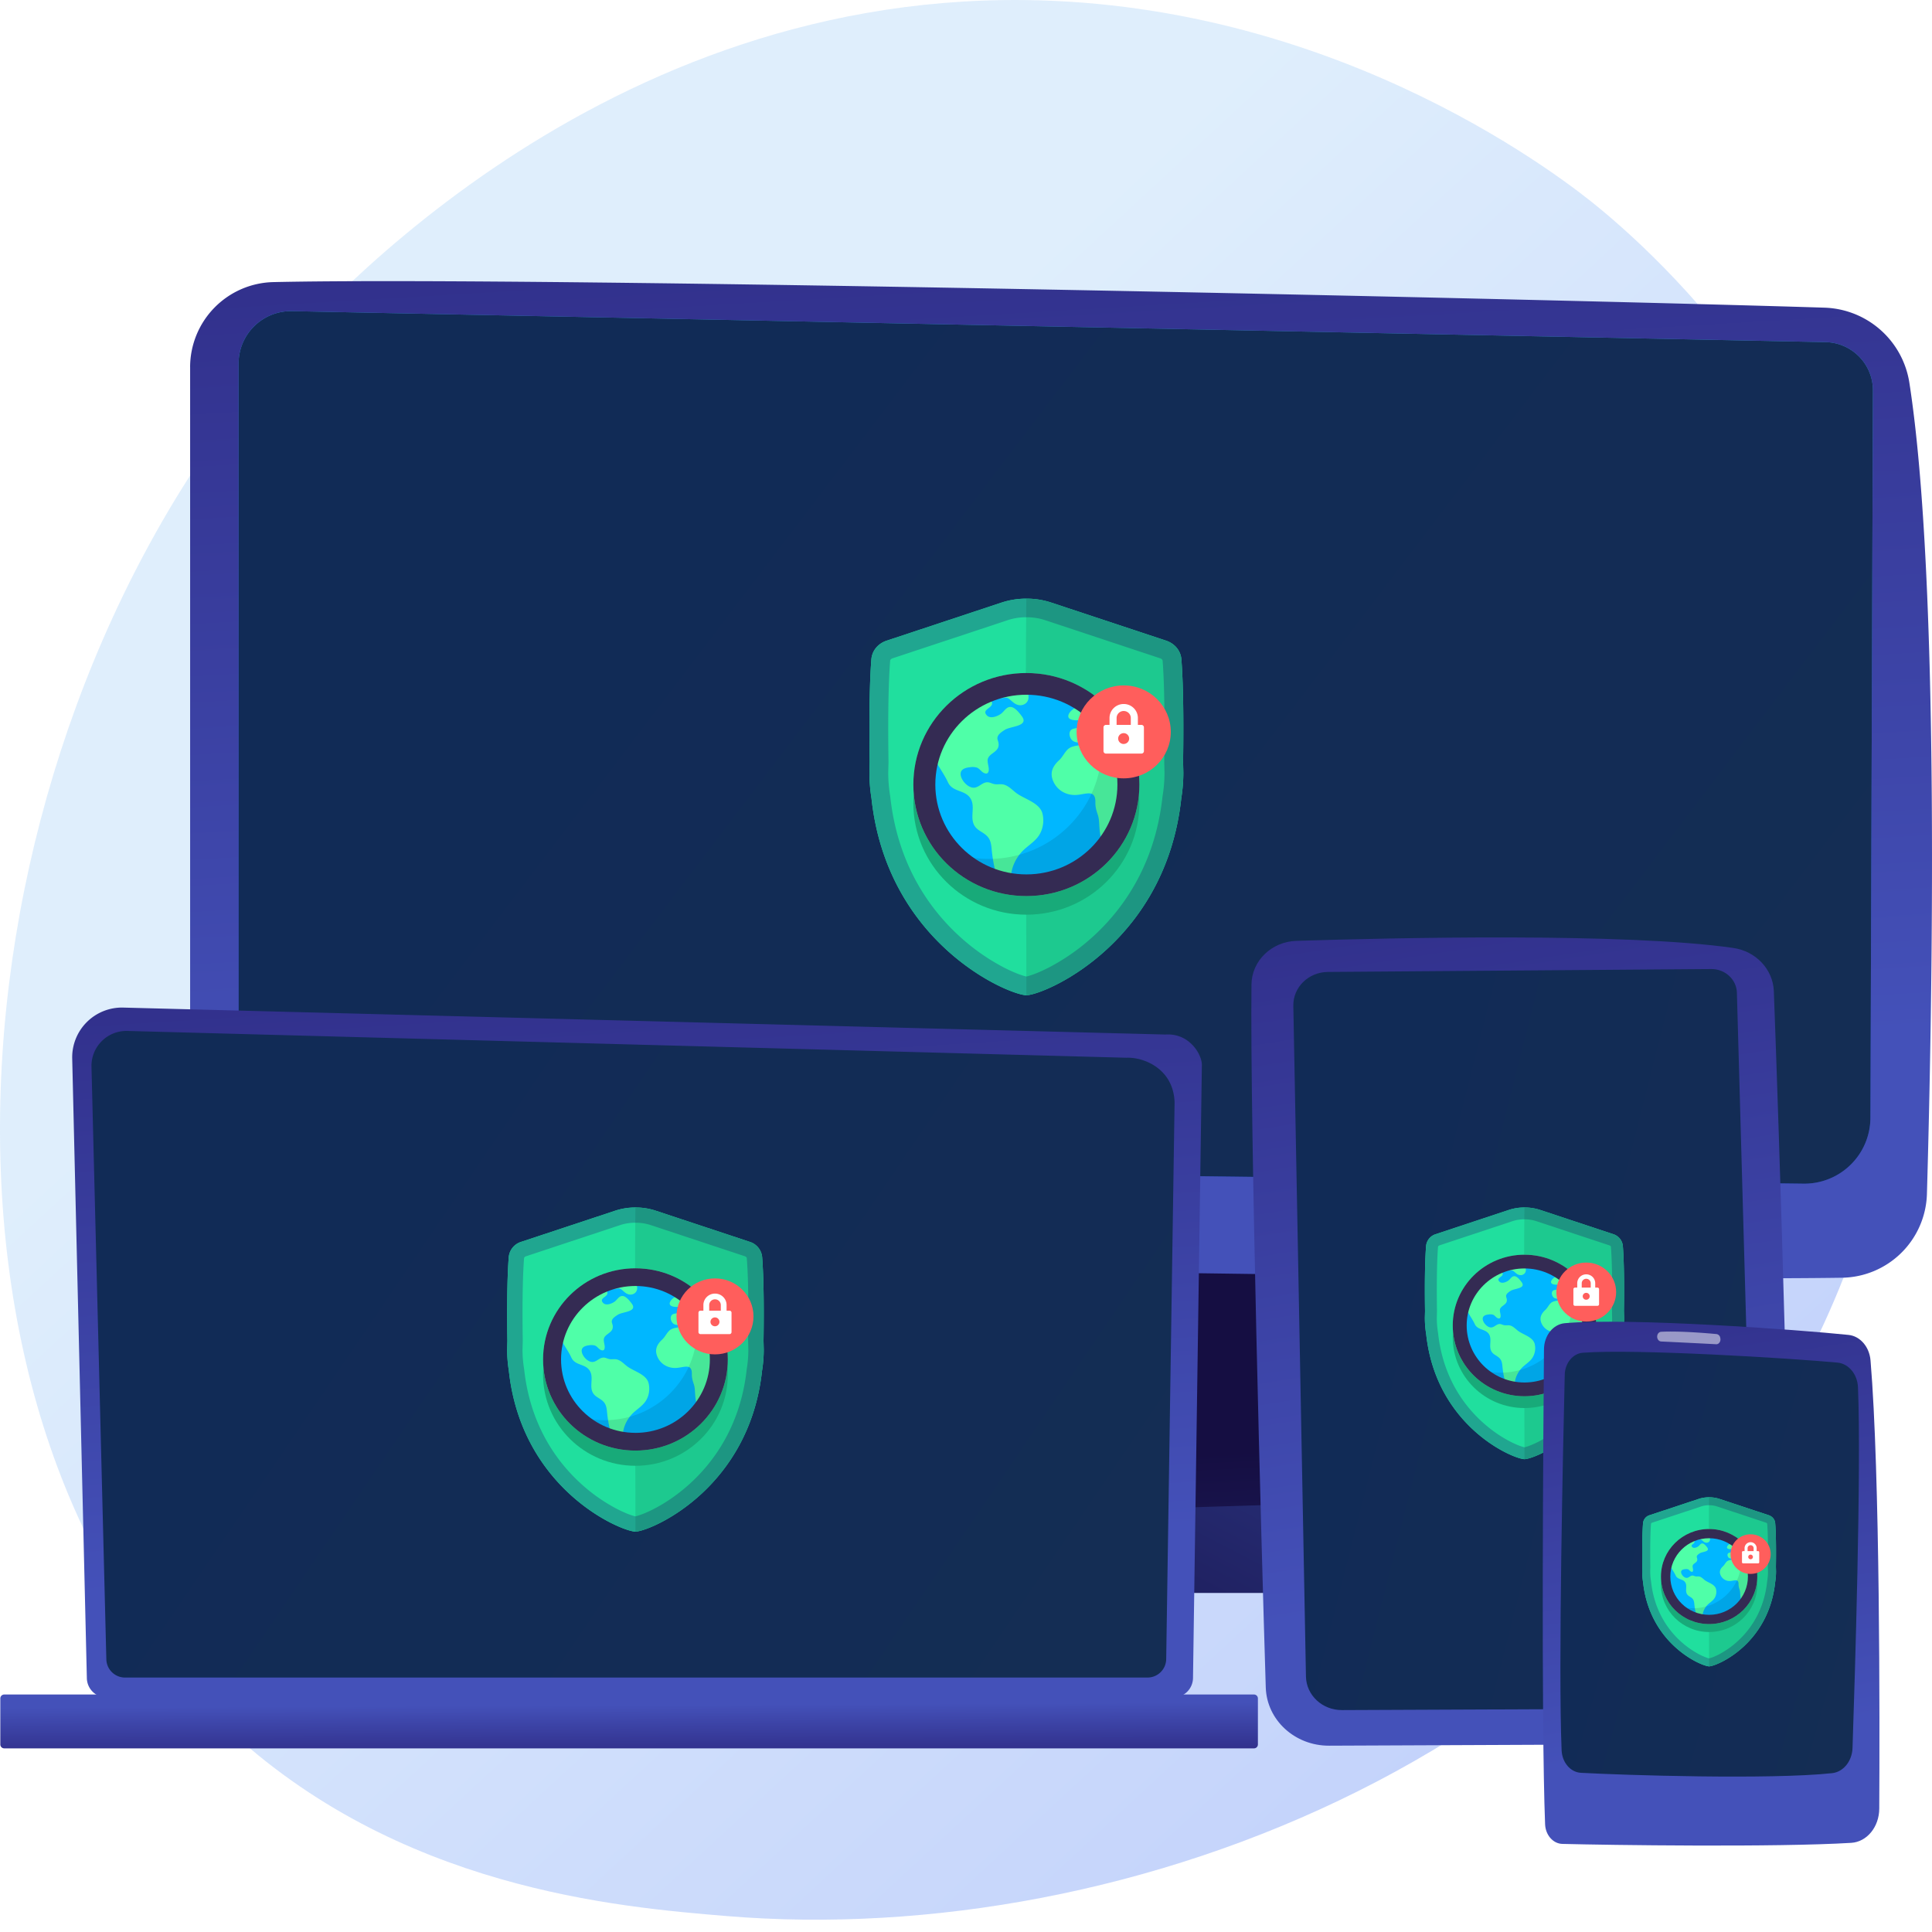 <svg xmlns="http://www.w3.org/2000/svg" width="80" height="80" fill="none"><g clip-path="url(#a)"><path fill="url(#b)" d="M75.93 53.895C67.9 72.656 46.708 80.715 30.103 79.341c-4.533-.375-13.656-1.13-20.78-7.864-13.677-12.932-11.57-39.964 1.524-55.878C12.533 13.549 24.206-.182 42.395.002c13.317.134 22.663 7.655 23.8 8.592 1.436 1.184 4.602 3.996 7.457 8.458 6.705 10.484 7.295 25.12 2.278 36.843Z" opacity=".3"/><path fill="url(#c)" d="m38.428 49.612-1.513 13.571h17.56l-2.288-13.57H38.428Z"/><path fill="url(#d)" d="M7.873 15.207V47.19a4.851 4.851 0 0 0 4.728 4.85c11.684.302 52.55 1.032 63.673.868a3.572 3.572 0 0 0 3.516-3.468c.214-7.43.563-25.295-.727-33.59a3.674 3.674 0 0 0-3.513-3.11c-9.79-.313-53.111-1.308-64.228-1.059a3.528 3.528 0 0 0-3.45 3.527Z"/><path fill="url(#e)" d="M9.88 15.051v30.386a2.811 2.811 0 0 0 2.77 2.81l62.024.766a2.736 2.736 0 0 0 2.776-2.725l.104-30.113a2 2 0 0 0-1.952-2.008l-63.5-1.283a2.168 2.168 0 0 0-2.222 2.167Z"/><path fill="url(#f)" d="M58.257 65.96H32.558c-.698 0-1.223-.497-1.087-1.03l.33-1.305c.099-.392.53-.68 1.043-.696l24.775-.772c.536-.017 1.01.268 1.127.675l.594 2.077c.153.538-.373 1.05-1.083 1.05Z"/><path fill="url(#g)" d="M9.88 15.051v30.386a2.811 2.811 0 0 0 2.77 2.81l62.024.766a2.736 2.736 0 0 0 2.776-2.725l.104-30.113a2 2 0 0 0-1.952-2.008l-63.5-1.283a2.168 2.168 0 0 0-2.222 2.167Z"/><path fill="#20DF9E" d="M42.5 41.21h-.01a.302.302 0 0 1-.05-.004c-.94-.115-5.72-2.284-6.354-8.149a6.81 6.81 0 0 1-.086-1.07l.011-.443c-.035-2.343.02-3.602.07-4.241.029-.367.282-.658.634-.775l4.755-1.576c.334-.11.682-.165 1.03-.163.348-.002.696.052 1.03.163l4.755 1.576c.352.117.605.408.634.775.05.639.105 1.898.07 4.24l.011.444c0 .36-.03.718-.086 1.07-.633 5.865-5.413 8.034-6.353 8.149a.302.302 0 0 1-.051.005h-.01Z"/><path fill="#20A690" fill-rule="evenodd" d="M42.5 40.436c.133-.028.488-.14.993-.406a8.678 8.678 0 0 0 1.825-1.303c1.277-1.183 2.526-3.028 2.82-5.751a6.048 6.048 0 0 0 .082-.98l-.011-.433v-.03c.035-2.33-.02-3.564-.067-4.17a.088.088 0 0 0-.021-.053.183.183 0 0 0-.084-.052l-4.755-1.576a2.414 2.414 0 0 0-.776-.123h-.011a2.414 2.414 0 0 0-.776.123l-4.756 1.576a.183.183 0 0 0-.084.052.088.088 0 0 0-.02.053c-.049.606-.103 1.84-.068 4.17v.03l-.011.433a6.048 6.048 0 0 0 .082.98c.294 2.723 1.543 4.568 2.82 5.75a8.678 8.678 0 0 0 1.825 1.304c.505.266.86.378.993.406Zm-6.5-8.45.011-.442c-.035-2.343.02-3.602.07-4.241.029-.367.282-.658.634-.775l4.755-1.576c.334-.11.682-.165 1.03-.163.348-.002.696.052 1.03.163l4.755 1.576c.352.117.605.408.634.775.05.639.105 1.898.07 4.24l.011.444c0 .36-.03.718-.086 1.07-.633 5.865-5.413 8.034-6.353 8.149a.302.302 0 0 1-.051.005h-.02a.302.302 0 0 1-.05-.005c-.94-.115-5.72-2.284-6.354-8.149a6.81 6.81 0 0 1-.086-1.07Z" clip-rule="evenodd"/><path fill="#000" d="M42.5 41.21c0-3.078-.05-13.082 0-16.42.348-.003.696.051 1.03.162l4.755 1.576c.352.117.605.408.634.775.05.639.105 1.898.07 4.24l.011.444c0 .36-.03.718-.086 1.07-.633 5.865-5.413 8.034-6.353 8.149a.302.302 0 0 1-.051.005h-.01Z" opacity=".1"/><ellipse cx="42.5" cy="33.257" fill="#18AA79" rx="4.68" ry="4.618"/><ellipse cx="42.5" cy="32.487" fill="#4FFFA8" rx="4.68" ry="4.618"/><path fill="#00B7FF" d="M38.6 32.486c0-.34.046-.68.137-1.009.15.317.368.59.516.916.192.417.706.302.933.668.202.325-.014.736.137 1.076.11.247.368.3.546.481.183.182.179.431.206.669a6.024 6.024 0 0 0 .154.834c-1.53-.527-2.629-1.958-2.629-3.635Zm3.925 3.85c-.22 0-.438-.019-.654-.054.002-.055.003-.105.008-.14.05-.32.213-.631.432-.87.217-.235.514-.394.698-.661.18-.261.233-.612.159-.916-.109-.45-.732-.6-1.068-.845-.194-.14-.366-.357-.62-.375-.116-.008-.214.017-.33-.012-.106-.027-.19-.083-.303-.069-.211.028-.345.25-.572.22-.216-.029-.438-.277-.487-.478-.063-.26.146-.343.37-.366a.646.646 0 0 1 .288.013c.118.043.174.157.28.214.199.107.239-.064.208-.237-.045-.26-.098-.365.138-.544.163-.123.303-.212.277-.433-.016-.13-.088-.189-.02-.318.05-.099.191-.187.283-.246.237-.152 1.015-.14.697-.565-.093-.124-.265-.347-.429-.377-.204-.038-.295.186-.438.284-.147.102-.433.218-.58.06-.199-.212.13-.281.204-.43.033-.07 0-.165-.057-.255a3.78 3.78 0 0 1 .225-.085.323.323 0 0 0 .163.06c.137.009.266-.064.385.027.133.1.228.227.404.259.17.03.35-.067.392-.238.026-.104 0-.214-.024-.32.764.003 1.51.228 2.146.645-.04-.015-.09-.014-.15.014-.124.057-.3.2-.314.343-.017.162.227.185.343.185.173 0 .35-.076.293-.273a.543.543 0 0 0-.11-.228c.128.087.25.182.367.284l-.005.005c-.118.12-.255.215-.335.362a.322.322 0 0 1-.236.178c-.063.015-.136.02-.189.062-.148.114-.064.39.077.472.177.104.44.055.573-.094.105-.116.166-.318.354-.318.083 0 .163.032.221.089.078.079.063.152.08.251.029.175.186.08.282-.008.07.122.133.247.189.376-.105.15-.19.311-.443.138-.152-.104-.245-.255-.436-.302-.167-.04-.337.002-.502.03-.187.031-.409.045-.55.184-.138.134-.21.314-.356.448-.283.26-.402.545-.219.914.176.354.544.546.94.521.39-.026.795-.247.784.308-.004.197.038.333.1.516.056.168.052.331.066.505.012.204.044.406.096.603a3.905 3.905 0 0 1-1.372 1.095 3.983 3.983 0 0 1-1.723.392Z"/><path fill="#000" d="M40.94 35.566c2.585 0 4.68-2.068 4.68-4.619 0-.88-.25-1.704-.683-2.404a4.603 4.603 0 0 1 2.243 3.944c0 2.55-2.095 4.618-4.68 4.618a4.69 4.69 0 0 1-3.996-2.214c.71.428 1.543.675 2.436.675Z" opacity=".1"/><path fill="#342B53" fill-rule="evenodd" d="M42.5 36.207c2.082 0 3.77-1.666 3.77-3.72 0-2.055-1.688-3.72-3.77-3.72s-3.77 1.665-3.77 3.72c0 2.054 1.688 3.72 3.77 3.72Zm0 .898c2.585 0 4.68-2.067 4.68-4.618 0-2.55-2.095-4.619-4.68-4.619-2.585 0-4.68 2.068-4.68 4.619 0 2.55 2.095 4.618 4.68 4.618Z" clip-rule="evenodd"/><g filter="url(#h)"><ellipse cx="46.53" cy="30.306" fill="#FF5E5C" rx="1.95" ry="1.924"/><path fill="#fff" fill-rule="evenodd" d="M47.117 30.016h.147c.057 0 .103.046.103.102v.984a.102.102 0 0 1-.103.102h-1.468a.102.102 0 0 1-.103-.102v-.984c0-.056.046-.102.103-.102h.147v-.285c0-.32.263-.58.587-.58.325 0 .587.26.587.58v.285Zm-.88 0h.587v-.285c0-.16-.132-.29-.294-.29a.292.292 0 0 0-.294.29v.285Zm.292.79c.125 0 .227-.1.227-.224a.226.226 0 0 0-.227-.224c-.126 0-.228.1-.228.224s.102.225.228.225Z" clip-rule="evenodd"/></g><path fill="url(#i)" d="M3.596 69.474a.818.818 0 0 0 .817.816h44.17a.819.819 0 0 0 .817-.816l.367-25.377c0-.449-.529-1.324-1.498-1.259L5.102 41.722a2.06 2.06 0 0 0-2.112 2.105l.606 25.647Z"/><path fill="url(#j)" d="M4.403 68.691a.775.775 0 0 0 .773.773h42.342a.775.775 0 0 0 .772-.773l.347-23.037c-.04-1.386-1.256-1.885-1.993-1.855l-41.372-1.11a1.448 1.448 0 0 0-1.484 1.48l.615 24.522Z"/><path fill="#20DF9E" d="M26.313 63.421h-.008a.257.257 0 0 1-.042-.004c-.768-.094-4.675-1.866-5.193-6.66a5.563 5.563 0 0 1-.07-.875l.01-.361c-.03-1.915.015-2.945.056-3.467a.732.732 0 0 1 .518-.633l3.887-1.288c.273-.09.557-.135.841-.133.285-.002.569.042.842.133l3.887 1.288a.732.732 0 0 1 .518.633c.041.522.086 1.552.057 3.466l.009.362c0 .296-.024.587-.07.875-.518 4.794-4.425 6.566-5.193 6.66a.257.257 0 0 1-.042.004h-.008Z"/><path fill="#20A690" fill-rule="evenodd" d="M26.313 62.788c.108-.023.399-.114.811-.332.438-.23.968-.58 1.492-1.065 1.043-.967 2.064-2.475 2.305-4.7a4.947 4.947 0 0 0 .067-.8l-.01-.355v-.025c.03-1.904-.015-2.912-.055-3.408a.072.072 0 0 0-.017-.043.149.149 0 0 0-.068-.043L26.95 50.73a1.97 1.97 0 0 0-.634-.1h-.009a1.97 1.97 0 0 0-.634.1l-3.887 1.288a.149.149 0 0 0-.068.043.072.072 0 0 0-.018.043c-.039.496-.083 1.504-.054 3.408v.025l-.01.354a4.947 4.947 0 0 0 .067.8c.24 2.226 1.262 3.734 2.305 4.701a7.092 7.092 0 0 0 1.492 1.065c.412.218.703.31.811.332ZM21 55.882l.01-.361c-.03-1.915.015-2.945.056-3.467a.732.732 0 0 1 .518-.633l3.887-1.288c.273-.09.557-.135.841-.133.285-.002.569.042.842.133l3.887 1.288a.732.732 0 0 1 .518.633c.041.522.086 1.552.057 3.466l.009.362c0 .296-.024.587-.07.875-.518 4.794-4.425 6.566-5.193 6.66a.257.257 0 0 1-.042.004h-.015a.257.257 0 0 1-.042-.004c-.768-.094-4.675-1.866-5.193-6.66a5.563 5.563 0 0 1-.07-.875Z" clip-rule="evenodd"/><path fill="#000" d="M26.313 63.421c0-2.516-.04-10.692 0-13.42.284-.003.568.041.841.132l3.887 1.288a.731.731 0 0 1 .518.633c.041.522.086 1.552.057 3.466l.009.362c0 .296-.025.587-.07.875-.518 4.794-4.425 6.566-5.193 6.66a.257.257 0 0 1-.042.004h-.008Z" opacity=".1"/><ellipse cx="26.312" cy="56.92" fill="#18AA79" rx="3.825" ry="3.775"/><ellipse cx="26.312" cy="56.291" fill="#4FFFA8" rx="3.825" ry="3.775"/><path fill="#00B7FF" d="M23.125 56.29c0-.278.037-.555.112-.824.123.259.3.483.422.748.156.342.577.247.762.546.165.266-.01.602.112.88.09.202.301.246.447.393.149.149.145.353.168.547a4.903 4.903 0 0 0 .126.681c-1.25-.43-2.15-1.6-2.15-2.97Zm3.208 3.147c-.18 0-.358-.015-.535-.044.002-.045.003-.086.007-.115.04-.26.174-.515.353-.71.178-.193.42-.323.57-.541.147-.213.19-.5.13-.749-.089-.367-.598-.49-.873-.69-.158-.114-.298-.292-.505-.306-.096-.007-.176.014-.27-.01-.088-.023-.156-.068-.248-.056-.173.022-.282.203-.468.178-.177-.023-.358-.225-.398-.39-.052-.211.12-.28.302-.299a.527.527 0 0 1 .235.011c.097.035.143.128.23.175.162.087.195-.052.17-.194-.037-.212-.08-.298.112-.444.134-.101.248-.174.227-.355-.013-.106-.072-.154-.017-.26.042-.08.157-.152.232-.2.194-.124.83-.115.57-.462-.077-.102-.218-.283-.351-.308-.167-.031-.242.151-.358.232-.12.084-.355.178-.475.05-.162-.174.108-.231.167-.352.028-.057 0-.135-.046-.21.06-.024.121-.047.183-.069a.264.264 0 0 0 .134.05c.112.007.217-.053.315.022.108.082.186.186.33.211.139.025.286-.055.32-.194.021-.085 0-.175-.02-.262a3.233 3.233 0 0 1 1.755.527c-.034-.012-.074-.01-.123.012-.101.046-.245.164-.257.28-.013.133.186.152.28.152.142 0 .286-.063.24-.224a.443.443 0 0 0-.09-.186c.105.071.205.149.3.232l-.004.004c-.096.099-.208.176-.274.296a.263.263 0 0 1-.193.146c-.051.012-.11.016-.154.05-.12.094-.052.318.063.386.144.085.36.045.468-.077.086-.095.136-.26.29-.26a.26.26 0 0 1 .18.073c.064.064.052.125.065.205.024.143.153.066.231-.007.057.1.109.203.154.308-.086.122-.154.255-.362.113-.124-.085-.2-.209-.356-.247-.136-.033-.276.001-.41.024-.153.026-.334.037-.45.151-.112.11-.172.256-.291.366-.23.213-.328.446-.179.747.144.29.444.446.769.426.318-.021.65-.202.64.252-.003.16.031.272.081.421.047.138.044.271.055.413.01.167.036.332.079.493-.3.378-.683.684-1.122.895-.438.21-.92.32-1.408.32Z"/><path fill="#000" d="M25.037 58.807c2.113 0 3.825-1.69 3.825-3.774a3.72 3.72 0 0 0-.558-1.965 3.762 3.762 0 0 1 1.833 3.223c0 2.085-1.712 3.775-3.825 3.775a3.834 3.834 0 0 1-3.266-1.81c.58.35 1.262.551 1.991.551Z" opacity=".1"/><path fill="#342B53" fill-rule="evenodd" d="M26.312 59.332c1.702 0 3.082-1.361 3.082-3.04 0-1.68-1.38-3.042-3.082-3.042-1.701 0-3.08 1.362-3.08 3.041 0 1.68 1.379 3.04 3.08 3.04Zm0 .734c2.113 0 3.825-1.69 3.825-3.775 0-2.084-1.712-3.774-3.825-3.774-2.112 0-3.825 1.69-3.825 3.774 0 2.085 1.713 3.775 3.825 3.775Z" clip-rule="evenodd"/><g filter="url(#k)"><ellipse cx="29.606" cy="54.509" fill="#FF5E5C" rx="1.594" ry="1.573"/><path fill="#fff" fill-rule="evenodd" d="M30.087 54.272h.12c.046 0 .084.037.084.083v.805a.084.084 0 0 1-.084.083h-1.2a.084.084 0 0 1-.085-.083v-.805c0-.046.038-.083.084-.083h.12v-.233c0-.262.215-.474.48-.474.266 0 .48.212.48.474v.233Zm-.72 0h.48v-.233a.239.239 0 0 0-.24-.237.239.239 0 0 0-.24.237v.233Zm.238.646a.185.185 0 0 0 .186-.184.185.185 0 0 0-.186-.183.185.185 0 0 0-.186.183c0 .102.084.184.186.184Z" clip-rule="evenodd"/></g><path fill="url(#l)" d="M.175 72.396h51.75c.09 0 .162-.073.162-.162v-1.906a.162.162 0 0 0-.161-.162H.175a.162.162 0 0 0-.162.162v1.906c0 .09.073.162.162.162Z"/><path fill="url(#m)" d="M63.802 46.856a.255.255 0 0 1-.148-.047 9.148 9.148 0 0 1-.34-.25.258.258 0 0 1 .313-.408c.106.081.215.16.323.237a.257.257 0 0 1-.148.468Z" opacity=".3"/><path fill="url(#n)" d="m72.255 72.211-17.22.074c-1.417.006-2.58-1.062-2.622-2.407-.188-5.977-.656-23.423-.592-29.113.01-.978.83-1.774 1.86-1.806 4-.128 13.619-.347 18.088.293.94.135 1.647.887 1.682 1.79.19 5.008.806 23.709.696 29.397-.02.98-.86 1.768-1.892 1.772Z"/><path fill="url(#o)" d="m71.582 70.742-16.016.069c-.81.003-1.473-.614-1.489-1.386l-.523-27.777c-.015-.765.628-1.396 1.431-1.402l15.873-.12c.574-.005 1.046.429 1.063.977l.798 28.518c.019.612-.495 1.118-1.137 1.121Z"/><path fill="#20DF9E" d="M63.125 60.421h-.006a.201.201 0 0 1-.033-.003c-.596-.073-3.63-1.45-4.031-5.171a4.325 4.325 0 0 1-.055-.68l.007-.28c-.022-1.487.012-2.287.044-2.692a.568.568 0 0 1 .403-.492l3.017-1c.213-.07.433-.105.654-.103.22-.002.441.033.654.103l3.017 1a.568.568 0 0 1 .403.492c.032.405.066 1.205.044 2.691l.007.281c0 .23-.02.456-.055.68-.401 3.722-3.435 5.098-4.031 5.171a.201.201 0 0 1-.033.003h-.006Z"/><path fill="#20A690" fill-rule="evenodd" d="M63.125 59.93c.084-.018.31-.09.63-.258.34-.18.751-.45 1.159-.827.81-.75 1.603-1.922 1.79-3.65l.002-.024c.032-.198.049-.397.049-.597l-.007-.275v-.02c.022-1.478-.012-2.261-.043-2.646a.056.056 0 0 0-.013-.033.115.115 0 0 0-.053-.033l-3.018-1a1.533 1.533 0 0 0-.492-.078h-.008a1.533 1.533 0 0 0-.492.077l-3.018 1a.115.115 0 0 0-.053.034.056.056 0 0 0-.013.033c-.03.385-.065 1.168-.043 2.646a.43.43 0 0 1 0 .02l-.007.275a3.834 3.834 0 0 0 .052.621c.186 1.728.98 2.9 1.79 3.65.407.377.818.648 1.158.827.32.169.546.24.63.257ZM59 54.566l.007-.28c-.022-1.487.012-2.287.044-2.692a.568.568 0 0 1 .403-.492l3.017-1c.213-.07.433-.105.654-.103.22-.002.441.033.654.103l3.017 1a.568.568 0 0 1 .403.492c.032.405.066 1.205.044 2.691l.007.281c0 .23-.02.456-.055.68-.401 3.722-3.435 5.098-4.031 5.171a.201.201 0 0 1-.033.003h-.012a.201.201 0 0 1-.033-.003c-.596-.073-3.63-1.45-4.031-5.171a4.325 4.325 0 0 1-.055-.68Z" clip-rule="evenodd"/><path fill="#000" d="M63.125 60.421c0-1.954-.032-8.302 0-10.421.22-.002.441.033.654.103l3.017 1a.568.568 0 0 1 .403.492c.032.405.066 1.205.044 2.691l.007.281c0 .23-.02.456-.055.68-.402 3.722-3.435 5.098-4.031 5.171a.201.201 0 0 1-.033.003h-.006Z" opacity=".1"/><ellipse cx="63.125" cy="55.373" fill="#18AA79" rx="2.97" ry="2.931"/><ellipse cx="63.125" cy="54.885" fill="#4FFFA8" rx="2.97" ry="2.931"/><path fill="#00B7FF" d="M60.65 54.884c0-.216.03-.431.087-.64.095.201.233.375.328.581.121.265.448.192.592.424.128.206-.01.467.087.683.07.157.233.19.346.305.116.116.113.274.131.425a3.822 3.822 0 0 0 .098.529c-.971-.334-1.669-1.242-1.669-2.307Zm2.49 2.443c-.138 0-.277-.011-.414-.034.001-.034.002-.066.005-.089.032-.202.135-.4.274-.551.138-.15.327-.25.443-.42a.742.742 0 0 0 .101-.582c-.07-.285-.465-.38-.678-.535-.123-.09-.232-.227-.393-.238-.074-.005-.136.01-.21-.008-.067-.017-.12-.053-.192-.044-.134.017-.219.158-.363.14-.137-.019-.278-.176-.31-.304-.039-.164.093-.218.236-.232a.41.41 0 0 1 .182.008c.075.028.11.1.178.136.126.068.152-.04.133-.15-.03-.165-.063-.232.087-.345.103-.079.192-.135.175-.275-.01-.083-.055-.12-.012-.202.032-.063.122-.12.18-.156.15-.096.644-.09.442-.359-.06-.079-.168-.22-.272-.24-.13-.023-.188.119-.278.181-.093.065-.275.139-.369.038-.126-.134.084-.178.13-.273.021-.044 0-.104-.036-.162.047-.02.094-.037.142-.054.03.022.067.035.104.039.087.005.169-.04.245.017.084.064.144.144.256.164.108.02.222-.042.249-.15.016-.067 0-.136-.016-.204a2.51 2.51 0 0 1 1.362.41c-.026-.01-.057-.01-.095.008-.079.036-.19.128-.2.218-.01.103.145.117.218.117.11 0 .222-.048.187-.173a.343.343 0 0 0-.07-.145c.08.056.159.116.233.18l-.004.004c-.074.076-.161.137-.212.23a.204.204 0 0 1-.15.113c-.04.01-.086.012-.12.039-.094.072-.04.247.049.3a.31.31 0 0 0 .364-.06c.066-.074.105-.202.224-.202.053 0 .103.02.14.056.05.05.04.097.05.16.02.11.12.05.18-.005.044.077.085.157.12.238-.067.095-.12.198-.281.088-.096-.066-.156-.162-.277-.192-.105-.025-.214.001-.318.019-.119.02-.26.029-.35.117-.087.085-.133.199-.226.284-.179.166-.254.346-.138.58a.61.61 0 0 0 .597.33c.247-.015.504-.156.497.197a.876.876 0 0 0 .063.327c.036.107.034.21.042.32.008.13.028.258.061.383-.232.294-.53.531-.87.695-.341.163-.715.248-1.094.248Z"/><path fill="#000" d="M62.135 56.839c1.64 0 2.97-1.312 2.97-2.931a2.89 2.89 0 0 0-.434-1.526 2.921 2.921 0 0 1 1.424 2.503c0 1.619-1.33 2.93-2.97 2.93a2.977 2.977 0 0 1-2.536-1.404c.45.271.98.428 1.546.428Z" opacity=".1"/><path fill="#342B53" fill-rule="evenodd" d="M63.125 57.246c1.321 0 2.392-1.057 2.392-2.361 0-1.304-1.07-2.361-2.392-2.361-1.322 0-2.393 1.057-2.393 2.36 0 1.305 1.072 2.362 2.393 2.362Zm0 .57c1.64 0 2.97-1.312 2.97-2.931s-1.33-2.931-2.97-2.931c-1.64 0-2.97 1.312-2.97 2.93 0 1.62 1.33 2.932 2.97 2.932Z" clip-rule="evenodd"/><g filter="url(#p)"><ellipse cx="65.683" cy="53.501" fill="#FF5E5C" rx="1.238" ry="1.221"/><path fill="#fff" fill-rule="evenodd" d="M66.055 53.317h.093c.037 0 .066.03.066.065v.624c0 .036-.03.065-.066.065h-.931a.065.065 0 0 1-.066-.065v-.624c0-.036.03-.065.066-.065h.093v-.18a.37.37 0 0 1 .373-.369.37.37 0 0 1 .372.368v.181Zm-.559 0h.373v-.18a.185.185 0 0 0-.186-.185.185.185 0 0 0-.187.184v.181Zm.185.502c.08 0 .145-.064.145-.143a.143.143 0 0 0-.145-.142.143.143 0 0 0-.144.142c0 .079.065.143.144.143Z" clip-rule="evenodd"/></g><path fill="url(#q)" d="M63.933 55.87c-.03 3.467-.12 15.43.046 19.667.017.448.33.805.714.815 1.899.049 8.862.147 11.965-.044.647-.04 1.154-.658 1.158-1.416.02-3.64.034-13.878-.362-18.562-.047-.562-.43-1.005-.91-1.054-2.071-.217-9.069-.722-11.75-.485-.483.043-.856.511-.861 1.078Z"/><path fill="url(#r)" d="M64.793 56.922c-.067 2.8-.274 12.114-.13 15.556.022.503.366.905.796.93 1.771.098 7.812.29 10.404.015.467-.05.828-.496.846-1.044.096-2.856.367-11.53.226-14.933-.022-.543-.387-.981-.85-1.024-1.918-.178-8.338-.576-10.542-.408-.413.031-.738.424-.75.908Z"/><path fill="#20DF9E" d="M70.77 69h-.003a.13.13 0 0 1-.022-.002c-.4-.049-2.438-.974-2.708-3.474a2.9 2.9 0 0 1-.037-.456l.005-.189c-.015-.998.008-1.535.03-1.808a.382.382 0 0 1 .27-.33l2.027-.672c.142-.047.29-.07.439-.069.148-.001.296.022.439.07l2.027.671c.15.05.258.174.27.33.022.273.045.81.03 1.808l.005.189a2.9 2.9 0 0 1-.037.456c-.27 2.5-2.308 3.425-2.708 3.474a.128.128 0 0 1-.022.002h-.004Z"/><path fill="#20A690" fill-rule="evenodd" d="M70.77 68.67c.058-.012.209-.06.424-.173a3.7 3.7 0 0 0 .778-.556c.544-.504 1.077-1.29 1.202-2.451l.002-.016c.022-.133.033-.267.033-.402l-.005-.184v-.014c.015-.993-.008-1.518-.028-1.777a.037.037 0 0 0-.01-.022.077.077 0 0 0-.035-.023l-2.027-.672a1.03 1.03 0 0 0-.33-.052h-.005a1.03 1.03 0 0 0-.331.052l-2.028.672a.077.077 0 0 0-.035.023.037.037 0 0 0-.01.022c-.02.258-.043.784-.028 1.777v.014l-.005.184a2.57 2.57 0 0 0 .035.418c.126 1.16.658 1.947 1.202 2.451a3.7 3.7 0 0 0 .778.556c.216.113.367.161.424.173ZM68 65.068l.005-.189c-.015-.998.008-1.535.03-1.808a.382.382 0 0 1 .27-.33l2.027-.672c.142-.047.29-.07.439-.069.148-.001.296.022.439.07l2.027.671c.15.05.258.174.27.33.022.273.045.81.03 1.808l.005.189a2.9 2.9 0 0 1-.037.456c-.27 2.5-2.308 3.425-2.708 3.474a.128.128 0 0 1-.022.002h-.008a.13.13 0 0 1-.022-.002c-.4-.049-2.438-.974-2.708-3.474a2.9 2.9 0 0 1-.037-.456Z" clip-rule="evenodd"/><path fill="#000" d="M70.77 69c0-1.313-.02-5.577 0-7 .149-.001.297.022.44.07l2.027.671c.15.05.258.174.27.33.022.273.045.81.03 1.808l.005.189a2.9 2.9 0 0 1-.037.456c-.27 2.5-2.308 3.425-2.708 3.474a.13.13 0 0 1-.022.002h-.004Z" opacity=".1"/><ellipse cx="70.771" cy="65.609" fill="#18AA79" rx="1.995" ry="1.969"/><ellipse cx="70.771" cy="65.281" fill="#4FFFA8" rx="1.995" ry="1.969"/><path fill="#00B7FF" d="M69.108 65.28c0-.144.02-.289.059-.43.064.136.157.253.22.391.081.178.3.129.397.285.086.139-.005.314.059.459.047.105.157.128.233.205.077.077.076.184.088.285a2.579 2.579 0 0 0 .065.355 1.647 1.647 0 0 1-1.12-1.55Zm1.673 1.642c-.093 0-.186-.008-.278-.023 0-.023.001-.045.003-.06a.728.728 0 0 1 .184-.37c.093-.1.22-.168.298-.282.076-.111.1-.261.068-.39-.047-.193-.313-.257-.456-.36-.082-.06-.155-.153-.264-.16-.05-.004-.091.007-.14-.006-.046-.011-.081-.035-.13-.03-.09.013-.147.107-.244.094-.092-.012-.186-.117-.207-.203-.027-.11.062-.147.157-.156a.276.276 0 0 1 .123.005c.05.019.074.067.12.092.084.045.101-.028.088-.102-.019-.11-.042-.155.059-.231.07-.053.13-.09.118-.185-.007-.055-.037-.08-.009-.136.022-.042.082-.08.121-.105.101-.064.433-.06.298-.24-.04-.053-.114-.148-.183-.161-.088-.016-.126.08-.187.121-.063.044-.185.093-.248.026-.084-.09.056-.12.087-.184.015-.03 0-.07-.024-.109a1.64 1.64 0 0 1 .096-.036c.02.015.044.024.07.026.058.004.113-.027.164.012.056.043.097.096.172.11.073.013.15-.029.167-.102.011-.044 0-.09-.01-.136.326.002.644.097.915.275-.018-.006-.038-.006-.064.006-.053.024-.128.085-.134.146-.007.07.097.08.146.08.074 0 .149-.033.125-.117a.231.231 0 0 0-.047-.098c.055.038.107.078.157.121l-.003.003c-.05.05-.108.091-.142.154a.137.137 0 0 1-.101.076c-.027.006-.058.009-.08.026-.064.05-.028.166.032.201a.208.208 0 0 0 .245-.04c.044-.049.07-.135.15-.135.036 0 .07.013.095.038.033.033.026.065.034.107.012.075.08.034.12-.004.03.052.057.106.08.16-.044.064-.08.133-.188.06-.065-.045-.105-.11-.186-.13-.071-.016-.144.001-.214.013-.08.014-.174.02-.235.08-.058.056-.09.133-.151.19-.12.111-.172.232-.094.39a.41.41 0 0 0 .401.222c.166-.011.339-.106.334.131a.589.589 0 0 0 .042.22c.025.072.023.141.029.215.005.087.019.173.041.257a1.665 1.665 0 0 1-.585.467c-.229.11-.48.167-.735.167Z"/><path fill="#000" d="M70.106 66.594c1.102 0 1.995-.882 1.995-1.969a1.94 1.94 0 0 0-.291-1.025c.573.346.956.97.956 1.681 0 1.087-.893 1.969-1.995 1.969a2 2 0 0 1-1.704-.944c.303.183.658.288 1.039.288Z" opacity=".1"/><path fill="#342B53" fill-rule="evenodd" d="M70.77 66.867c.888 0 1.608-.71 1.608-1.586 0-.876-.72-1.586-1.607-1.586-.888 0-1.607.71-1.607 1.586 0 .876.72 1.586 1.607 1.586Zm0 .383c1.103 0 1.996-.881 1.996-1.969 0-1.087-.894-1.969-1.995-1.969-1.102 0-1.995.882-1.995 1.97 0 1.087.893 1.968 1.995 1.968Z" clip-rule="evenodd"/><g filter="url(#s)"><ellipse cx="72.489" cy="64.352" fill="#FF5E5C" rx=".831" ry=".82"/><path fill="#fff" fill-rule="evenodd" d="M72.74 64.228h.062c.024 0 .044.02.044.044v.42c0 .023-.02.043-.044.043h-.626a.044.044 0 0 1-.044-.044v-.42c0-.023.02-.043.044-.043h.063v-.121c0-.137.112-.248.25-.248s.25.111.25.248v.121Zm-.376 0h.25v-.121a.124.124 0 0 0-.125-.124.124.124 0 0 0-.125.124v.121Zm.124.337a.096.096 0 0 0 .097-.096.096.096 0 0 0-.097-.095.096.096 0 0 0-.097.095c0 .053.044.096.097.096Z" clip-rule="evenodd"/></g><path fill="#fff" d="M68.62 55.35c0 .106.073.193.164.198.448.021 1.713.083 2.278.114.111.006.197-.112.175-.24l-.004-.021a.184.184 0 0 0-.154-.16c-.383-.036-1.536-.135-2.298-.094-.092.006-.163.096-.161.203Z" opacity=".5"/></g><defs><linearGradient id="b" x1="84.072" x2="25.66" y1="89.825" y2="26.76" gradientUnits="userSpaceOnUse"><stop stop-color="#0E40F1"/><stop offset="1" stop-color="#95C8F8"/></linearGradient><linearGradient id="c" x1="46.465" x2="45.554" y1="78.436" y2="60.397" gradientUnits="userSpaceOnUse"><stop stop-color="#2B3582"/><stop offset="1" stop-color="#150E42"/></linearGradient><linearGradient id="d" x1="44.373" x2="40.843" y1="44.817" y2="-14.592" gradientUnits="userSpaceOnUse"><stop stop-color="#4451B9"/><stop offset="1" stop-color="#251A6D"/></linearGradient><linearGradient id="e" x1="46.787" x2="41.284" y1="-9.601" y2="61.441" gradientUnits="userSpaceOnUse"><stop stop-color="#53D8FF"/><stop offset="1" stop-color="#3840F7"/></linearGradient><linearGradient id="f" x1="50.695" x2="41.003" y1="54.583" y2="73.249" gradientUnits="userSpaceOnUse"><stop stop-color="#2B3582"/><stop offset="1" stop-color="#150E42"/></linearGradient><linearGradient id="g" x1="26.5" x2="76.5" y1="13" y2="51" gradientUnits="userSpaceOnUse"><stop stop-color="#112B56"/><stop offset="1" stop-color="#142D54"/></linearGradient><linearGradient id="i" x1="26.661" x2="24.057" y1="64.676" y2="23.591" gradientUnits="userSpaceOnUse"><stop stop-color="#4451B9"/><stop offset="1" stop-color="#251A6D"/></linearGradient><linearGradient id="j" x1="14.802" x2="50.56" y1="42.775" y2="67.079" gradientUnits="userSpaceOnUse"><stop stop-color="#112B56"/><stop offset="1" stop-color="#142D54"/></linearGradient><linearGradient id="l" x1="25.735" x2="25.749" y1="70.604" y2="73.824" gradientUnits="userSpaceOnUse"><stop stop-color="#4451B9"/><stop offset="1" stop-color="#251A6D"/></linearGradient><linearGradient id="m" x1="63.213" x2="64.059" y1="46.477" y2="46.477" gradientUnits="userSpaceOnUse"><stop stop-color="#B37CFF"/><stop offset="1" stop-color="#F895E7"/></linearGradient><linearGradient id="n" x1="63.123" x2="55.786" y1="65.709" y2="18.524" gradientUnits="userSpaceOnUse"><stop stop-color="#4451B9"/><stop offset="1" stop-color="#251A6D"/></linearGradient><linearGradient id="o" x1="58.261" x2="79.252" y1="40.224" y2="45.544" gradientUnits="userSpaceOnUse"><stop stop-color="#112B56"/><stop offset="1" stop-color="#142D54"/></linearGradient><linearGradient id="q" x1="70.937" x2="66.007" y1="72.159" y2="41.634" gradientUnits="userSpaceOnUse"><stop stop-color="#4451B9"/><stop offset="1" stop-color="#251A6D"/></linearGradient><linearGradient id="r" x1="67.649" x2="80.975" y1="56.03" y2="59.829" gradientUnits="userSpaceOnUse"><stop stop-color="#112B56"/><stop offset="1" stop-color="#142D54"/></linearGradient><filter id="h" width="7.9" height="7.849" x="42.58" y="26.381" color-interpolation-filters="sRGB" filterUnits="userSpaceOnUse"><feFlood flood-opacity="0" result="BackgroundImageFix"/><feColorMatrix in="SourceAlpha" result="hardAlpha" values="0 0 0 0 0 0 0 0 0 0 0 0 0 0 0 0 0 0 127 0"/><feOffset/><feGaussianBlur stdDeviation="1"/><feComposite in2="hardAlpha" operator="out"/><feColorMatrix values="0 0 0 0 0 0 0 0 0 0 0 0 0 0 0 0 0 0 0.2 0"/><feBlend in2="BackgroundImageFix" result="effect1_dropShadow_3718_5684"/><feBlend in="SourceGraphic" in2="effect1_dropShadow_3718_5684" result="shape"/></filter><filter id="k" width="7.188" height="7.146" x="26.013" y="50.936" color-interpolation-filters="sRGB" filterUnits="userSpaceOnUse"><feFlood flood-opacity="0" result="BackgroundImageFix"/><feColorMatrix in="SourceAlpha" result="hardAlpha" values="0 0 0 0 0 0 0 0 0 0 0 0 0 0 0 0 0 0 127 0"/><feOffset/><feGaussianBlur stdDeviation="1"/><feComposite in2="hardAlpha" operator="out"/><feColorMatrix values="0 0 0 0 0 0 0 0 0 0 0 0 0 0 0 0 0 0 0.2 0"/><feBlend in2="BackgroundImageFix" result="effect1_dropShadow_3718_5684"/><feBlend in="SourceGraphic" in2="effect1_dropShadow_3718_5684" result="shape"/></filter><filter id="p" width="6.475" height="6.442" x="62.445" y="50.28" color-interpolation-filters="sRGB" filterUnits="userSpaceOnUse"><feFlood flood-opacity="0" result="BackgroundImageFix"/><feColorMatrix in="SourceAlpha" result="hardAlpha" values="0 0 0 0 0 0 0 0 0 0 0 0 0 0 0 0 0 0 127 0"/><feOffset/><feGaussianBlur stdDeviation="1"/><feComposite in2="hardAlpha" operator="out"/><feColorMatrix values="0 0 0 0 0 0 0 0 0 0 0 0 0 0 0 0 0 0 0.2 0"/><feBlend in2="BackgroundImageFix" result="effect1_dropShadow_3718_5684"/><feBlend in="SourceGraphic" in2="effect1_dropShadow_3718_5684" result="shape"/></filter><filter id="s" width="5.662" height="5.641" x="69.657" y="61.531" color-interpolation-filters="sRGB" filterUnits="userSpaceOnUse"><feFlood flood-opacity="0" result="BackgroundImageFix"/><feColorMatrix in="SourceAlpha" result="hardAlpha" values="0 0 0 0 0 0 0 0 0 0 0 0 0 0 0 0 0 0 127 0"/><feOffset/><feGaussianBlur stdDeviation="1"/><feComposite in2="hardAlpha" operator="out"/><feColorMatrix values="0 0 0 0 0 0 0 0 0 0 0 0 0 0 0 0 0 0 0.2 0"/><feBlend in2="BackgroundImageFix" result="effect1_dropShadow_3718_5684"/><feBlend in="SourceGraphic" in2="effect1_dropShadow_3718_5684" result="shape"/></filter><clipPath id="a"><path fill="#fff" d="M0 0h80v79.49H0z"/></clipPath></defs></svg>